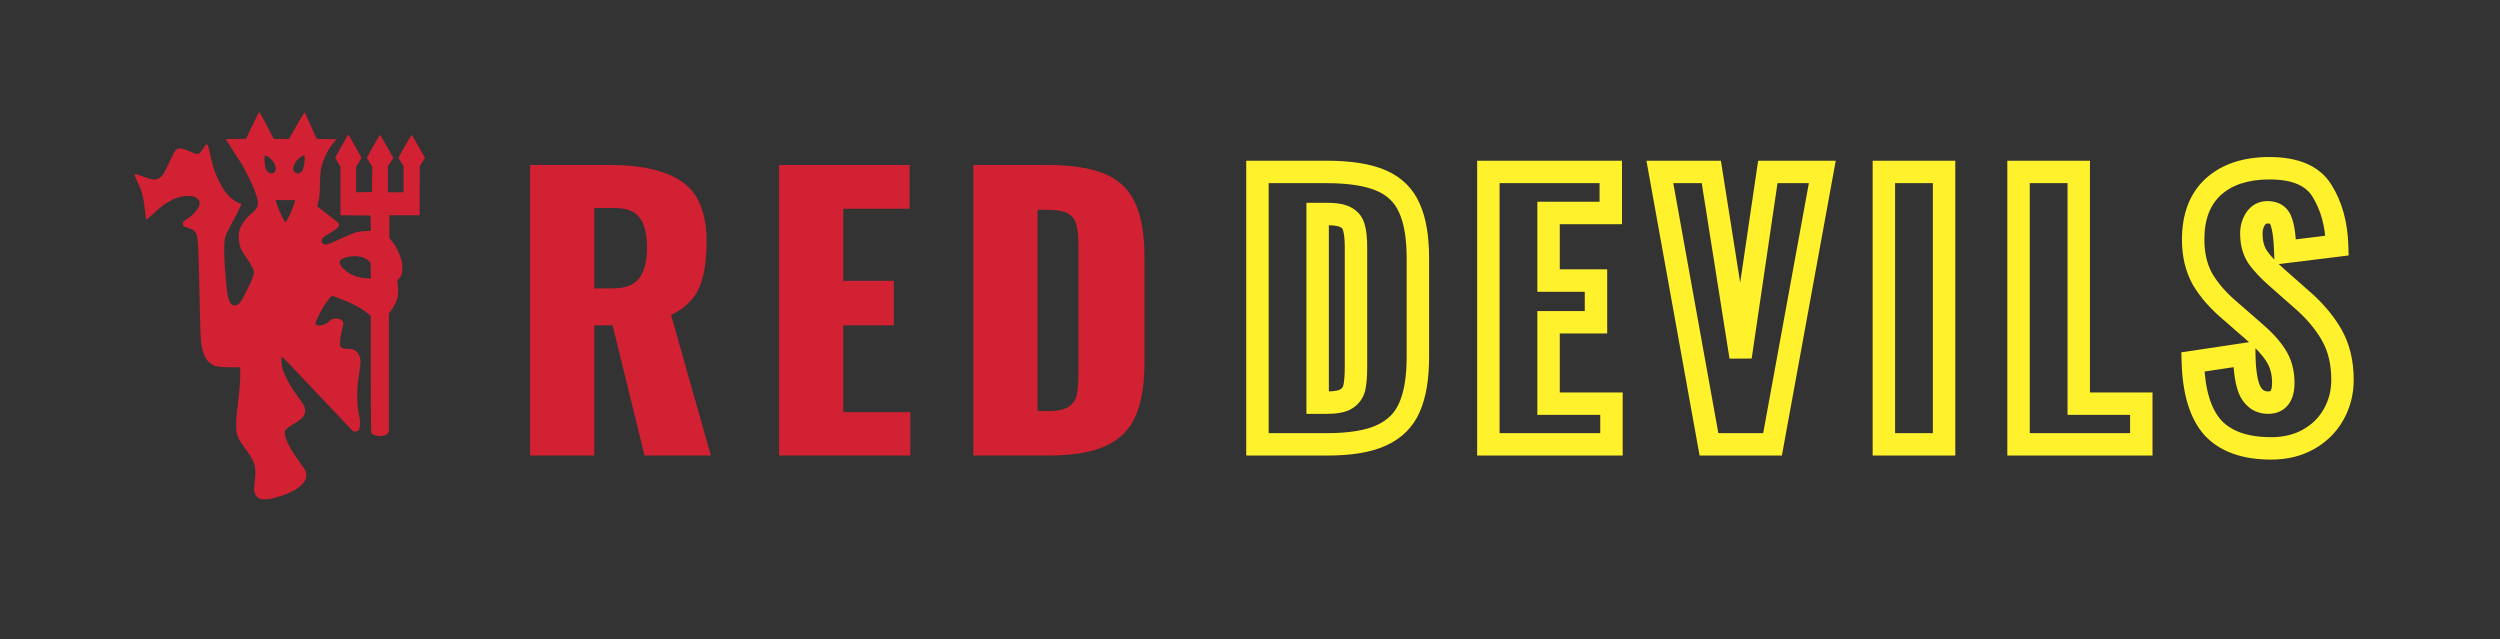 <svg width="223" height="57" viewBox="0 0 223 57" fill="none" xmlns="http://www.w3.org/2000/svg">
<rect x="0" y="0" width="223" height="57" fill="#333333" stroke="none"/>
<path fill-rule="evenodd" clip-rule="evenodd" d="M22.526 11.165L21.94 12.389L21.035 12.391C20.538 12.392 20.131 12.402 20.131 12.412C20.131 12.422 20.432 12.889 20.799 13.449C21.167 14.008 21.547 14.604 21.644 14.772C21.741 14.94 21.962 15.36 22.134 15.705C22.307 16.05 22.533 16.542 22.638 16.798C22.742 17.053 22.868 17.409 22.918 17.587C22.967 17.766 23.008 18.002 23.008 18.112C23.008 18.238 22.967 18.393 22.897 18.535C22.835 18.657 22.713 18.812 22.624 18.88C22.535 18.947 22.348 19.11 22.207 19.243C22.067 19.376 21.865 19.605 21.761 19.752C21.655 19.899 21.521 20.126 21.462 20.255C21.402 20.385 21.335 20.626 21.311 20.79C21.285 20.98 21.284 21.22 21.311 21.453C21.334 21.654 21.397 21.942 21.452 22.093C21.511 22.255 21.728 22.626 21.977 22.988C22.21 23.329 22.461 23.736 22.535 23.893C22.647 24.134 22.664 24.21 22.639 24.376C22.623 24.484 22.574 24.676 22.53 24.803C22.487 24.929 22.232 25.47 21.964 26.003C21.546 26.834 21.451 26.991 21.302 27.1C21.207 27.169 21.07 27.238 21 27.254C20.912 27.273 20.826 27.257 20.73 27.202C20.64 27.151 20.546 27.035 20.47 26.882C20.397 26.735 20.326 26.482 20.286 26.228C20.251 26 20.192 25.489 20.156 25.093C20.12 24.697 20.07 24.039 20.045 23.631C20.02 23.223 19.998 22.585 19.996 22.213C19.994 21.684 20.012 21.463 20.077 21.202C20.139 20.954 20.287 20.637 20.645 19.98C20.911 19.492 21.218 18.899 21.327 18.664C21.436 18.428 21.526 18.217 21.526 18.194C21.526 18.172 21.496 18.154 21.459 18.154C21.422 18.154 21.277 18.096 21.136 18.024C20.995 17.953 20.763 17.797 20.62 17.678C20.477 17.559 20.243 17.306 20.1 17.116C19.957 16.927 19.732 16.557 19.598 16.295C19.465 16.033 19.285 15.626 19.197 15.39C19.109 15.155 18.987 14.772 18.925 14.54C18.863 14.307 18.758 13.854 18.691 13.533C18.624 13.211 18.543 12.932 18.511 12.911C18.479 12.891 18.443 12.874 18.431 12.874C18.419 12.874 18.387 12.889 18.36 12.906C18.332 12.924 18.24 13.059 18.154 13.206C18.068 13.353 17.925 13.537 17.837 13.614C17.7 13.735 17.654 13.751 17.516 13.729C17.428 13.715 17.171 13.617 16.945 13.511C16.72 13.404 16.425 13.295 16.29 13.268C16.154 13.241 15.988 13.232 15.919 13.248C15.85 13.264 15.747 13.319 15.69 13.37C15.632 13.421 15.423 13.796 15.226 14.204C15.028 14.612 14.808 15.076 14.737 15.234C14.665 15.393 14.534 15.603 14.446 15.701C14.357 15.8 14.198 15.912 14.091 15.953C13.955 16.006 13.824 16.021 13.646 16.005C13.499 15.991 13.149 15.889 12.8 15.759C12.473 15.636 12.166 15.535 12.117 15.535C12.069 15.535 12.017 15.555 12.002 15.58C11.987 15.604 12.072 15.825 12.191 16.071C12.311 16.316 12.469 16.669 12.542 16.854C12.615 17.039 12.714 17.382 12.761 17.617C12.808 17.852 12.877 18.3 12.915 18.612C12.952 18.924 12.987 19.258 12.994 19.354C13.002 19.48 13.026 19.532 13.082 19.543C13.132 19.552 13.339 19.385 13.675 19.062C13.959 18.79 14.366 18.442 14.579 18.289C14.792 18.136 15.143 17.927 15.358 17.825C15.574 17.723 15.888 17.605 16.056 17.562C16.236 17.517 16.531 17.485 16.778 17.484C17.134 17.482 17.226 17.497 17.41 17.589C17.532 17.65 17.669 17.761 17.727 17.848C17.81 17.973 17.824 18.037 17.802 18.196C17.788 18.303 17.713 18.497 17.635 18.626C17.558 18.755 17.371 18.977 17.221 19.118C17.07 19.259 16.821 19.448 16.667 19.536C16.48 19.644 16.369 19.74 16.334 19.825C16.299 19.91 16.295 19.989 16.322 20.067C16.355 20.162 16.423 20.204 16.689 20.295C16.868 20.356 17.073 20.437 17.145 20.476C17.217 20.514 17.318 20.592 17.369 20.648C17.42 20.705 17.494 20.814 17.533 20.891C17.577 20.978 17.62 21.236 17.646 21.567C17.669 21.862 17.708 22.761 17.732 23.566C17.756 24.37 17.796 26.088 17.821 27.384C17.846 28.68 17.886 29.982 17.911 30.277C17.936 30.572 17.994 30.963 18.041 31.147C18.088 31.331 18.187 31.612 18.261 31.773C18.345 31.955 18.48 32.148 18.62 32.286C18.744 32.408 18.941 32.55 19.057 32.602C19.215 32.671 19.419 32.706 19.863 32.737C20.19 32.76 20.674 32.773 20.937 32.766L21.417 32.752L21.431 33.167C21.438 33.395 21.422 33.906 21.395 34.302C21.368 34.698 21.286 35.493 21.212 36.069C21.12 36.786 21.077 37.323 21.073 37.771C21.07 38.198 21.089 38.509 21.128 38.666C21.161 38.798 21.236 39.008 21.294 39.133C21.352 39.258 21.568 39.59 21.774 39.871C21.979 40.152 22.243 40.538 22.359 40.729C22.475 40.92 22.611 41.187 22.661 41.322C22.715 41.467 22.763 41.726 22.778 41.952C22.794 42.204 22.776 42.558 22.723 42.985C22.654 43.544 22.651 43.669 22.7 43.888C22.743 44.079 22.797 44.182 22.916 44.301C23.037 44.423 23.134 44.472 23.33 44.513C23.48 44.544 23.687 44.554 23.831 44.537C23.965 44.521 24.262 44.462 24.49 44.405C24.717 44.348 25.08 44.239 25.296 44.163C25.512 44.087 25.878 43.928 26.109 43.809C26.377 43.672 26.636 43.496 26.824 43.324C27.011 43.152 27.155 42.974 27.22 42.835C27.277 42.711 27.322 42.532 27.322 42.424C27.323 42.319 27.301 42.161 27.275 42.073C27.249 41.986 27.021 41.63 26.769 41.283C26.517 40.936 26.183 40.436 26.026 40.172C25.869 39.907 25.673 39.534 25.59 39.342C25.488 39.107 25.431 38.9 25.416 38.706C25.395 38.422 25.396 38.415 25.549 38.262C25.635 38.177 25.897 37.994 26.132 37.857C26.367 37.719 26.645 37.538 26.75 37.453C26.854 37.369 26.995 37.222 27.064 37.128C27.132 37.034 27.2 36.872 27.216 36.768C27.234 36.646 27.22 36.497 27.175 36.346C27.13 36.194 26.998 35.968 26.795 35.698C26.624 35.47 26.33 35.049 26.14 34.762C25.951 34.476 25.698 34.044 25.579 33.802C25.46 33.561 25.311 33.216 25.249 33.036C25.173 32.819 25.127 32.575 25.112 32.311C25.099 32.093 25.107 31.881 25.129 31.841C25.162 31.782 25.632 32.261 27.717 34.484C29.118 35.978 30.549 37.492 30.898 37.849L31.53 38.497L31.721 38.483C31.87 38.473 31.932 38.443 32.001 38.35C32.071 38.256 32.094 38.146 32.107 37.848C32.12 37.569 32.1 37.355 32.034 37.053C31.984 36.826 31.921 36.415 31.894 36.139C31.867 35.86 31.855 35.316 31.867 34.915C31.884 34.394 31.928 33.97 32.026 33.395C32.1 32.956 32.161 32.474 32.161 32.323C32.161 32.172 32.132 31.951 32.096 31.833C32.061 31.715 31.97 31.541 31.893 31.448C31.816 31.355 31.673 31.243 31.575 31.198C31.458 31.145 31.294 31.117 31.093 31.116C30.925 31.116 30.717 31.096 30.631 31.072C30.544 31.048 30.438 30.988 30.394 30.94C30.332 30.87 30.316 30.789 30.323 30.558C30.328 30.397 30.369 30.088 30.415 29.872C30.461 29.656 30.533 29.327 30.574 29.141C30.637 28.861 30.641 28.786 30.595 28.7C30.564 28.642 30.465 28.554 30.374 28.503C30.265 28.442 30.133 28.41 29.985 28.41C29.862 28.41 29.698 28.437 29.62 28.469C29.543 28.502 29.441 28.573 29.393 28.628C29.345 28.682 29.232 28.773 29.142 28.831C29.052 28.888 28.873 28.962 28.744 28.996C28.586 29.037 28.455 29.045 28.346 29.021C28.257 29 28.163 28.963 28.137 28.938C28.105 28.905 28.134 28.792 28.236 28.552C28.316 28.366 28.47 28.047 28.578 27.843C28.686 27.639 28.872 27.324 28.992 27.144C29.111 26.964 29.286 26.724 29.381 26.61C29.476 26.496 29.588 26.402 29.631 26.402C29.673 26.402 29.912 26.479 30.161 26.573C30.41 26.667 30.77 26.812 30.962 26.894C31.154 26.977 31.458 27.119 31.638 27.209C31.817 27.299 32.126 27.478 32.324 27.607C32.521 27.735 32.772 27.922 32.88 28.021L33.076 28.203V33.372C33.076 37.006 33.09 38.567 33.123 38.629C33.149 38.678 33.258 38.756 33.364 38.803C33.491 38.86 33.659 38.89 33.856 38.892C34.02 38.893 34.225 38.871 34.311 38.843C34.397 38.814 34.517 38.732 34.578 38.66L34.689 38.528V33.249V27.971L34.928 27.629C35.06 27.441 35.227 27.159 35.3 27.003C35.373 26.847 35.451 26.604 35.474 26.463C35.497 26.322 35.516 26.057 35.517 25.875C35.517 25.693 35.494 25.432 35.467 25.295C35.417 25.047 35.418 25.044 35.549 24.905C35.622 24.829 35.728 24.677 35.785 24.569C35.875 24.396 35.887 24.316 35.884 23.893C35.882 23.49 35.862 23.354 35.759 23.042C35.692 22.838 35.57 22.534 35.487 22.367C35.405 22.199 35.296 21.993 35.245 21.908C35.194 21.824 35.058 21.634 34.942 21.486L34.732 21.218V20.21V19.201H36.083H37.434L37.436 17.008L37.437 14.815L37.673 14.448L37.909 14.081L37.806 13.902C37.749 13.804 37.49 13.347 37.23 12.886C36.971 12.424 36.743 12.041 36.724 12.034C36.704 12.028 36.432 12.474 36.119 13.026C35.806 13.578 35.549 14.05 35.548 14.075C35.547 14.1 35.647 14.279 35.771 14.472L35.996 14.824V15.987V17.15H35.299H34.602V15.995V14.84L34.844 14.464L35.086 14.088L34.532 13.099C34.227 12.555 33.955 12.085 33.928 12.054C33.889 12.012 33.748 12.231 33.303 13.02C32.986 13.582 32.727 14.059 32.727 14.081C32.727 14.104 32.836 14.293 32.968 14.501L33.208 14.881L33.197 16.005L33.185 17.128L32.477 17.14L31.768 17.152V16.008V14.863L32.012 14.479C32.145 14.267 32.248 14.078 32.24 14.057C32.233 14.036 31.971 13.565 31.66 13.01C31.349 12.455 31.084 12 31.072 12.001C31.059 12.001 30.789 12.46 30.472 13.022C30.154 13.584 29.894 14.055 29.894 14.069C29.894 14.083 30.002 14.268 30.134 14.48L30.374 14.867V17.033V19.2L31.714 19.212L33.054 19.223L33.066 19.904L33.078 20.585L32.587 20.61C32.316 20.625 31.947 20.675 31.766 20.722C31.585 20.769 31.031 20.996 30.534 21.227C30.037 21.457 29.514 21.684 29.372 21.732C29.229 21.78 29.062 21.82 29 21.82C28.938 21.82 28.84 21.772 28.781 21.713C28.722 21.654 28.674 21.558 28.674 21.501C28.674 21.443 28.718 21.332 28.772 21.253C28.835 21.16 29.039 21.014 29.349 20.838C29.613 20.689 29.922 20.484 30.036 20.382C30.204 20.232 30.243 20.171 30.243 20.053C30.243 19.916 30.192 19.869 29.269 19.157L28.296 18.406L28.402 17.985C28.494 17.619 28.512 17.416 28.541 16.408C28.572 15.361 28.586 15.211 28.689 14.829C28.752 14.596 28.879 14.229 28.972 14.013C29.065 13.796 29.231 13.476 29.341 13.301C29.45 13.126 29.648 12.855 29.781 12.699L30.022 12.415L29.139 12.403L28.256 12.391L27.744 11.247C27.463 10.617 27.217 10.075 27.197 10.043C27.171 10.002 27.063 10.153 26.836 10.545C26.658 10.853 26.347 11.395 26.144 11.749L25.775 12.393L25.098 12.393L24.42 12.393L23.812 11.231C23.477 10.592 23.183 10.041 23.158 10.006C23.123 9.956 22.98 10.217 22.526 11.165ZM23.949 14C24.043 14.068 24.183 14.197 24.261 14.285C24.338 14.374 24.445 14.53 24.497 14.631C24.552 14.738 24.593 14.902 24.595 15.021C24.598 15.189 24.577 15.249 24.484 15.342C24.406 15.421 24.321 15.458 24.212 15.461C24.116 15.464 24.008 15.431 23.937 15.378C23.873 15.33 23.784 15.22 23.739 15.135C23.695 15.049 23.637 14.8 23.611 14.581C23.586 14.362 23.577 14.114 23.593 14.03C23.613 13.922 23.645 13.877 23.701 13.877C23.744 13.877 23.856 13.932 23.949 14ZM27.177 13.997C27.193 14.063 27.183 14.303 27.154 14.531C27.126 14.759 27.063 15.027 27.014 15.128C26.966 15.228 26.883 15.338 26.83 15.373C26.777 15.407 26.691 15.449 26.637 15.466C26.579 15.485 26.482 15.469 26.393 15.427C26.311 15.388 26.223 15.307 26.195 15.248C26.168 15.188 26.146 15.085 26.146 15.021C26.146 14.956 26.193 14.803 26.25 14.681C26.306 14.56 26.419 14.385 26.5 14.292C26.581 14.2 26.724 14.068 26.817 14C26.91 13.932 27.023 13.877 27.067 13.877C27.117 13.877 27.158 13.921 27.177 13.997ZM26.302 17.968C26.287 18.034 26.213 18.262 26.138 18.473C26.063 18.685 25.892 19.077 25.758 19.344C25.624 19.611 25.494 19.829 25.47 19.828C25.446 19.828 25.334 19.652 25.221 19.438C25.108 19.224 24.938 18.852 24.843 18.612C24.749 18.372 24.652 18.102 24.628 18.012L24.584 17.848H25.457H26.33L26.302 17.968ZM32.259 22.918C32.373 22.943 32.582 23.038 32.724 23.131C32.866 23.223 33.004 23.337 33.029 23.385C33.057 23.437 33.076 23.754 33.076 24.158V24.844L32.651 24.818C32.417 24.804 32.079 24.751 31.9 24.7C31.72 24.649 31.438 24.535 31.271 24.448C31.105 24.36 30.853 24.181 30.712 24.051C30.571 23.92 30.417 23.738 30.371 23.647C30.324 23.556 30.287 23.433 30.287 23.373C30.287 23.302 30.335 23.228 30.428 23.158C30.506 23.099 30.668 23.018 30.787 22.978C30.907 22.938 31.152 22.889 31.332 22.87C31.512 22.85 31.748 22.843 31.856 22.853C31.963 22.864 32.145 22.893 32.259 22.918Z" fill="#D12132"/>
<path d="M112.164 15.336V14.336H111.164V15.336H112.164ZM125.724 18.576L124.804 18.97L124.809 18.98L124.813 18.99L125.724 18.576ZM125.724 36.337L124.81 35.929L124.807 35.936L124.804 35.943L125.724 36.337ZM123.234 38.827L122.817 37.917L122.811 37.92L123.234 38.827ZM112.164 39.636H111.164V40.636H112.164V39.636ZM120.084 35.587L120.605 36.44L120.611 36.436L120.618 36.432L120.084 35.587ZM120.804 34.596L121.776 34.828L121.779 34.818L120.804 34.596ZM120.774 20.317L119.801 20.548L119.807 20.576L119.816 20.604L120.774 20.317ZM120.054 19.387L119.568 20.261L119.578 20.266L119.588 20.271L120.054 19.387ZM117.534 19.087V18.087H116.534V19.087H117.534ZM117.534 35.916H116.534V36.916H117.534V35.916ZM112.164 16.337H118.314V14.336H112.164V16.337ZM118.314 16.337C120.351 16.337 121.833 16.592 122.83 17.032L123.637 15.201C122.275 14.601 120.476 14.336 118.314 14.336V16.337ZM122.83 17.032C123.793 17.456 124.43 18.098 124.804 18.97L126.643 18.183C126.057 16.815 125.034 15.817 123.637 15.201L122.83 17.032ZM124.813 18.99C125.231 19.909 125.474 21.23 125.474 23.017H127.474C127.474 21.083 127.216 19.444 126.634 18.163L124.813 18.99ZM125.474 23.017V31.837H127.474V23.017H125.474ZM125.474 31.837C125.474 33.644 125.231 34.987 124.81 35.929L126.637 36.744C127.216 35.446 127.474 33.789 127.474 31.837H125.474ZM124.804 35.943C124.429 36.819 123.788 37.473 122.817 37.917L123.65 39.736C125.039 39.1 126.058 38.094 126.643 36.73L124.804 35.943ZM122.811 37.92C121.841 38.372 120.388 38.636 118.374 38.636V40.636C120.519 40.636 122.306 40.361 123.656 39.733L122.811 37.92ZM118.374 38.636H112.164V40.636H118.374V38.636ZM113.164 39.636V15.336H111.164V39.636H113.164ZM118.374 36.916C119.205 36.916 120.004 36.807 120.605 36.44L119.562 34.733C119.443 34.806 119.102 34.916 118.374 34.916V36.916ZM120.618 36.432C121.208 36.059 121.613 35.514 121.776 34.828L119.831 34.365C119.794 34.519 119.719 34.634 119.55 34.741L120.618 36.432ZM121.779 34.818C121.904 34.268 121.954 33.539 121.954 32.676H119.954C119.954 33.494 119.903 34.045 119.828 34.375L121.779 34.818ZM121.954 32.676V22.087H119.954V32.676H121.954ZM121.954 22.087C121.954 21.278 121.894 20.571 121.731 20.029L119.816 20.604C119.893 20.862 119.954 21.335 119.954 22.087H121.954ZM121.746 20.085C121.58 19.386 121.156 18.837 120.519 18.502L119.588 20.271C119.711 20.336 119.767 20.407 119.801 20.548L121.746 20.085ZM120.539 18.512C119.949 18.185 119.167 18.087 118.344 18.087V20.087C119.08 20.087 119.438 20.188 119.568 20.261L120.539 18.512ZM118.344 18.087H117.534V20.087H118.344V18.087ZM116.534 19.087V35.916H118.534V19.087H116.534ZM117.534 36.916H118.374V34.916H117.534V36.916ZM132.762 15.336V14.336H131.762V15.336H132.762ZM143.682 15.336H144.682V14.336H143.682V15.336ZM143.682 18.997V19.997H144.682V18.997H143.682ZM138.132 18.997V17.997H137.132V18.997H138.132ZM138.132 25.026H137.132V26.026H138.132V25.026ZM142.362 25.026H143.362V24.026H142.362V25.026ZM142.362 28.747V29.747H143.362V28.747H142.362ZM138.132 28.747V27.747H137.132V28.747H138.132ZM138.132 36.007H137.132V37.007H138.132V36.007ZM143.742 36.007H144.742V35.007H143.742V36.007ZM143.742 39.636V40.636H144.742V39.636H143.742ZM132.762 39.636H131.762V40.636H132.762V39.636ZM132.762 16.337H143.682V14.336H132.762V16.337ZM142.682 15.336V18.997H144.682V15.336H142.682ZM143.682 17.997H138.132V19.997H143.682V17.997ZM137.132 18.997V25.026H139.132V18.997H137.132ZM138.132 26.026H142.362V24.026H138.132V26.026ZM141.362 25.026V28.747H143.362V25.026H141.362ZM142.362 27.747H138.132V29.747H142.362V27.747ZM137.132 28.747V36.007H139.132V28.747H137.132ZM138.132 37.007H143.742V35.007H138.132V37.007ZM142.742 36.007V39.636H144.742V36.007H142.742ZM143.742 38.636H132.762V40.636H143.742V38.636ZM133.762 39.636V15.336H131.762V39.636H133.762ZM148.06 15.336V14.336H146.863L147.075 15.514L148.06 15.336ZM152.65 15.336L153.637 15.18L153.504 14.336H152.65V15.336ZM155.26 31.837L154.272 31.993L156.249 31.982L155.26 31.837ZM157.69 15.336V14.336H156.826L156.7 15.191L157.69 15.336ZM162.55 15.336L163.533 15.516L163.749 14.336H162.55V15.336ZM158.11 39.636V40.636H158.943L159.093 39.816L158.11 39.636ZM152.44 39.636L151.455 39.814L151.604 40.636H152.44V39.636ZM148.06 16.337H152.65V14.336H148.06V16.337ZM151.662 15.493L154.272 31.993L156.247 31.68L153.637 15.18L151.662 15.493ZM156.249 31.982L158.679 15.482L156.7 15.191L154.27 31.691L156.249 31.982ZM157.69 16.337H162.55V14.336H157.69V16.337ZM161.566 15.157L157.126 39.457L159.093 39.816L163.533 15.516L161.566 15.157ZM158.11 38.636H152.44V40.636H158.11V38.636ZM153.424 39.459L149.044 15.159L147.075 15.514L151.455 39.814L153.424 39.459ZM168.041 15.336V14.336H167.041V15.336H168.041ZM173.411 15.336H174.411V14.336H173.411V15.336ZM173.411 39.636V40.636H174.411V39.636H173.411ZM168.041 39.636H167.041V40.636H168.041V39.636ZM168.041 16.337H173.411V14.336H168.041V16.337ZM172.411 15.336V39.636H174.411V15.336H172.411ZM173.411 38.636H168.041V40.636H173.411V38.636ZM169.041 39.636V15.336H167.041V39.636H169.041ZM180.054 15.336V14.336H179.054V15.336H180.054ZM185.424 15.336H186.424V14.336H185.424V15.336ZM185.424 36.007H184.424V37.007H185.424V36.007ZM191.004 36.007H192.004V35.007H191.004V36.007ZM191.004 39.636V40.636H192.004V39.636H191.004ZM180.054 39.636H179.054V40.636H180.054V39.636ZM180.054 16.337H185.424V14.336H180.054V16.337ZM184.424 15.336V36.007H186.424V15.336H184.424ZM185.424 37.007H191.004V35.007H185.424V37.007ZM190.004 36.007V39.636H192.004V36.007H190.004ZM191.004 38.636H180.054V40.636H191.004V38.636ZM181.054 39.636V15.336H179.054V39.636H181.054ZM197.4 38.166L196.658 38.837L196.664 38.843L196.67 38.849L197.4 38.166ZM195.6 32.286L195.452 31.298L194.574 31.43L194.601 32.316L195.6 32.286ZM200.19 31.596L201.19 31.584L201.176 30.437L200.042 30.608L200.19 31.596ZM200.73 34.926L199.836 35.374L199.844 35.39L199.853 35.405L200.73 34.926ZM203.01 31.716L202.16 32.242L202.165 32.251L202.171 32.26L203.01 31.716ZM201 29.526L200.343 30.28L200.354 30.289L201 29.526ZM198.9 27.697L199.557 26.943L199.552 26.938L199.546 26.933L198.9 27.697ZM196.47 24.907L195.598 25.395L195.604 25.405L195.61 25.416L196.47 24.907ZM197.43 16.657L196.761 15.914L196.755 15.919L197.43 16.657ZM207.12 17.017L206.267 17.538L206.273 17.548L207.12 17.017ZM208.47 21.907L208.593 22.899L209.498 22.787L209.47 21.875L208.47 21.907ZM203.85 22.477L202.851 22.508L202.886 23.603L203.973 23.469L203.85 22.477ZM203.49 19.776L202.538 20.082L202.545 20.103L202.553 20.124L203.49 19.776ZM201.18 19.537L200.342 18.991L200.335 19.003L201.18 19.537ZM201.36 22.896L200.519 23.437L200.526 23.448L200.533 23.458L201.36 22.896ZM203.16 24.817L203.821 24.066L203.82 24.065L203.16 24.817ZM205.17 26.587L204.51 27.337L204.516 27.343L204.523 27.348L205.17 26.587ZM207.96 29.826L208.826 29.325L208.826 29.325L207.96 29.826ZM208.14 36.996L207.273 36.498L207.27 36.504L208.14 36.996ZM205.92 39.187L205.43 38.315L205.43 38.315L205.92 39.187ZM202.59 38.996C200.436 38.996 199.018 38.432 198.131 37.484L196.67 38.849C198.063 40.34 200.104 40.996 202.59 40.996V38.996ZM198.143 37.496C197.253 36.512 196.677 34.834 196.6 32.257L194.601 32.316C194.684 35.099 195.308 37.341 196.658 38.837L198.143 37.496ZM195.749 33.275L200.339 32.585L200.042 30.608L195.452 31.298L195.749 33.275ZM199.191 31.61C199.211 33.176 199.389 34.48 199.836 35.374L201.625 34.479C201.392 34.013 201.21 33.096 201.19 31.584L199.191 31.61ZM199.853 35.405C200.098 35.856 200.431 36.245 200.869 36.518C201.312 36.793 201.807 36.916 202.32 36.916V34.916C202.134 34.916 202.014 34.875 201.927 34.82C201.835 34.763 201.723 34.657 201.608 34.448L199.853 35.405ZM202.32 36.916C203.008 36.916 203.673 36.677 204.128 36.08C204.544 35.535 204.67 34.835 204.67 34.147H202.67C202.67 34.638 202.572 34.823 202.538 34.867C202.528 34.881 202.522 34.884 202.511 34.889C202.493 34.897 202.437 34.916 202.32 34.916V36.916ZM204.67 34.147C204.67 33.045 204.411 32.04 203.85 31.173L202.171 32.26C202.49 32.753 202.67 33.368 202.67 34.147H204.67ZM203.861 31.191C203.366 30.389 202.611 29.581 201.647 28.764L200.354 30.289C201.23 31.032 201.815 31.684 202.16 32.242L203.861 31.191ZM201.657 28.773L199.557 26.943L198.243 28.45L200.343 30.28L201.657 28.773ZM199.546 26.933C198.575 26.111 197.844 25.264 197.331 24.397L195.61 25.416C196.257 26.509 197.146 27.521 198.255 28.46L199.546 26.933ZM197.343 24.418C196.881 23.593 196.63 22.587 196.63 21.366H194.63C194.63 22.866 194.94 24.22 195.598 25.395L197.343 24.418ZM196.63 21.366C196.63 19.531 197.163 18.258 198.106 17.394L196.755 15.919C195.298 17.255 194.63 19.122 194.63 21.366H196.63ZM198.1 17.399C199.088 16.508 200.494 16.006 202.44 16.006V14.007C200.147 14.007 198.213 14.604 196.761 15.914L198.1 17.399ZM202.44 16.006C204.568 16.006 205.705 16.619 206.268 17.538L207.973 16.494C206.896 14.734 204.913 14.007 202.44 14.007V16.006ZM206.273 17.548C207.001 18.708 207.415 20.157 207.471 21.938L209.47 21.875C209.406 19.816 208.92 18.005 207.968 16.485L206.273 17.548ZM208.348 20.914L203.728 21.484L203.973 23.469L208.593 22.899L208.348 20.914ZM204.85 22.445C204.81 21.174 204.689 20.133 204.428 19.429L202.553 20.124C202.692 20.5 202.811 21.259 202.851 22.508L204.85 22.445ZM204.443 19.471C204.298 19.019 204.033 18.608 203.612 18.321C203.199 18.038 202.724 17.936 202.26 17.936V19.936C202.348 19.936 202.406 19.946 202.44 19.955C202.472 19.964 202.483 19.972 202.484 19.972C202.485 19.973 202.486 19.973 202.486 19.974C202.487 19.975 202.49 19.978 202.494 19.984C202.502 19.995 202.52 20.025 202.538 20.082L204.443 19.471ZM202.26 17.936C201.447 17.936 200.778 18.32 200.342 18.991L202.019 20.081C202.074 19.997 202.115 19.97 202.131 19.961C202.146 19.953 202.18 19.936 202.26 19.936V17.936ZM200.335 19.003C199.987 19.553 199.82 20.171 199.82 20.826H201.82C201.82 20.522 201.894 20.28 202.026 20.07L200.335 19.003ZM199.82 20.826C199.82 21.794 200.034 22.682 200.519 23.437L202.202 22.356C201.967 21.991 201.82 21.499 201.82 20.826H199.82ZM200.533 23.458C200.981 24.117 201.651 24.822 202.501 25.568L203.82 24.065C203.03 23.371 202.5 22.795 202.188 22.335L200.533 23.458ZM202.5 25.567L204.51 27.337L205.831 25.836L203.821 24.066L202.5 25.567ZM204.523 27.348C205.652 28.309 206.502 29.303 207.095 30.328L208.826 29.325C208.099 28.07 207.089 26.904 205.818 25.825L204.523 27.348ZM207.095 30.328C207.652 31.289 207.95 32.46 207.95 33.877H209.95C209.95 32.173 209.589 30.644 208.826 29.325L207.095 30.328ZM207.95 33.877C207.95 34.851 207.722 35.718 207.273 36.498L209.008 37.495C209.639 36.395 209.95 35.182 209.95 33.877H207.95ZM207.27 36.504C206.844 37.259 206.238 37.86 205.43 38.315L206.411 40.058C207.523 39.433 208.397 38.574 209.011 37.489L207.27 36.504ZM205.43 38.315C204.64 38.759 203.704 38.996 202.59 38.996V40.996C203.997 40.996 205.281 40.694 206.411 40.058L205.43 38.315Z" fill="#FFF22D"/>
<path d="M47.283 14.716H54.419C57.257 14.716 59.401 15.218 60.852 16.221C62.302 17.223 63.028 19.005 63.028 21.564C63.028 23.293 62.803 24.669 62.355 25.692C61.907 26.716 61.075 27.517 59.859 28.093L63.411 40.636H57.492L54.644 29.02H53.011V40.636H47.283V14.716ZM54.611 25.724C55.764 25.724 56.563 25.426 57.011 24.828C57.481 24.21 57.715 23.293 57.715 22.076C57.715 20.903 57.502 20.029 57.075 19.453C56.649 18.855 55.913 18.556 54.867 18.556H53.011V25.724H54.611ZM69.491 14.716H81.139V18.62H75.219V25.052H79.731V29.02H75.219V36.764H81.203V40.636H69.491V14.716ZM86.823 14.716H93.383C95.624 14.716 97.373 14.994 98.632 15.549C99.89 16.103 100.776 16.978 101.288 18.172C101.821 19.346 102.088 20.924 102.088 22.909V32.316C102.088 34.322 101.821 35.922 101.288 37.117C100.776 38.311 99.89 39.197 98.632 39.773C97.394 40.349 95.666 40.636 93.448 40.636H86.823V14.716ZM93.448 36.669C94.279 36.669 94.888 36.551 95.272 36.316C95.677 36.06 95.933 35.709 96.04 35.261C96.146 34.791 96.2 34.108 96.2 33.212V21.916C96.2 21.084 96.135 20.455 96.007 20.029C95.901 19.581 95.645 19.25 95.24 19.037C94.856 18.823 94.248 18.716 93.415 18.716H92.552V36.669H93.448Z" fill="#D12132"/>
</svg>
